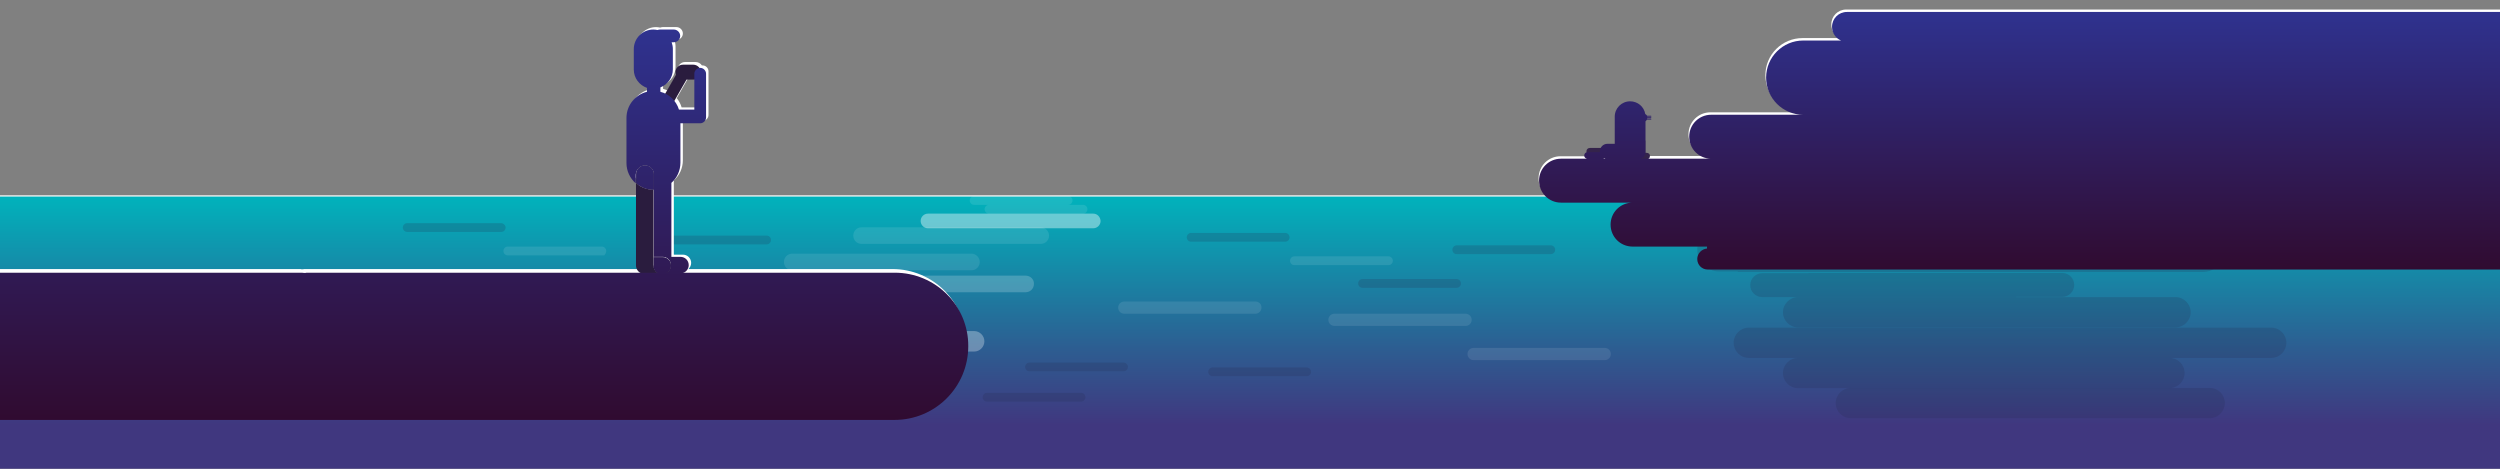<?xml version="1.0" encoding="utf-8"?>
<!-- Generator: Adobe Illustrator 22.0.1, SVG Export Plug-In . SVG Version: 6.00 Build 0)  -->
<svg version="1.1" xmlns="http://www.w3.org/2000/svg" xmlns:xlink="http://www.w3.org/1999/xlink" x="0px" y="0px"
	 viewBox="0 0 1024 192" style="enable-background:new 0 0 1024 192;" xml:space="preserve">
<rect x="0" y="0" width="1024" height="192" fill="#808080" stroke="none"/>
<style type="text/css">
	.st0{clip-path:url(#SVGID_2_);}
	.st1{fill:url(#SVGID_3_);}
	.st2{opacity:0.1;fill:#FFFFFF;}
	.st3{fill:#FFFFFF;}
	.st4{fill:url(#SVGID_4_);}
	.st5{opacity:0.2;fill:#FFFFFF;}
	.st6{opacity:0.3;fill:#FFFFFF;}
	.st7{opacity:0.2;fill:#242A4C;}
	.st8{opacity:0.4;fill:#FFFFFF;}
	.st9{fill:#34234B;}
	.st10{fill:url(#SVGID_5_);}
	.st11{fill:none;}
	.st12{fill:#2A1C3E;}
	.st13{fill:url(#SVGID_6_);}
	.st14{fill:url(#SVGID_7_);}
	.st15{fill:url(#SVGID_8_);}
	.st16{fill:url(#SVGID_9_);}
	.st17{fill:url(#SVGID_10_);}
	.st18{fill:#EB1B7F;}
	.st19{fill:url(#SVGID_11_);}
	.st20{fill:url(#SVGID_12_);}
	.st21{fill:url(#SVGID_13_);}
	.st22{fill:url(#SVGID_14_);}
	.st23{fill:#2D5A96;}
	.st24{clip-path:url(#SVGID_16_);fill:url(#SVGID_17_);}
	.st25{opacity:0.1;clip-path:url(#SVGID_16_);fill:#FFFFFF;}
	.st26{clip-path:url(#SVGID_16_);fill:#FFFFFF;}
	.st27{clip-path:url(#SVGID_16_);fill:url(#SVGID_18_);}
	.st28{opacity:0.2;clip-path:url(#SVGID_16_);fill:#FFFFFF;}
	.st29{opacity:0.3;clip-path:url(#SVGID_16_);fill:#FFFFFF;}
	.st30{opacity:0.2;clip-path:url(#SVGID_16_);fill:#242A4C;}
	.st31{opacity:0.4;clip-path:url(#SVGID_16_);fill:#FFFFFF;}
	.st32{clip-path:url(#SVGID_16_);}
	.st33{fill:url(#SVGID_19_);}
	.st34{fill:url(#SVGID_20_);}
	.st35{fill:url(#SVGID_21_);}
	.st36{fill:url(#SVGID_22_);}
	.st37{fill:url(#SVGID_23_);}
	.st38{fill:url(#SVGID_24_);}
	.st39{fill:url(#SVGID_25_);}
	.st40{fill:#20749D;}
	.st41{fill:url(#SVGID_26_);}
	.st42{fill:url(#SVGID_27_);}
	.st43{fill:url(#SVGID_28_);}
	.st44{fill:url(#SVGID_29_);}
	.st45{fill:url(#SVGID_30_);}
	.st46{fill:url(#SVGID_31_);}
	.st47{fill:url(#SVGID_32_);}
	.st48{fill:url(#SVGID_33_);}
	.st49{fill:url(#SVGID_34_);}
	.st50{fill:url(#SVGID_35_);}
	.st51{fill:url(#SVGID_36_);}
	.st52{fill:url(#SVGID_37_);}
	.st53{fill:url(#SVGID_38_);}
	.st54{fill:url(#SVGID_39_);}
	.st55{fill:url(#SVGID_40_);}
	.st56{fill:url(#SVGID_41_);}
	.st57{fill:url(#SVGID_42_);}
	.st58{fill:url(#SVGID_43_);}
	.st59{fill:url(#SVGID_44_);}
	.st60{fill:url(#SVGID_45_);}
	.st61{fill:url(#SVGID_46_);}
	.st62{fill:url(#SVGID_47_);}
	.st63{fill:url(#SVGID_48_);}
	.st64{fill:url(#SVGID_49_);}
	.st65{fill:url(#SVGID_50_);}
	.st66{fill:url(#SVGID_51_);}
	.st67{fill:url(#SVGID_52_);}
	.st68{fill:url(#SVGID_53_);}
	.st69{fill:url(#SVGID_54_);}
	.st70{fill:url(#SVGID_55_);}
	.st71{fill:url(#SVGID_56_);}
	.st72{fill:url(#SVGID_57_);}
	.st73{fill:url(#SVGID_58_);}
	.st74{fill:url(#SVGID_59_);}
	.st75{fill:url(#SVGID_60_);}
	.st76{fill:url(#SVGID_61_);}
	.st77{fill:url(#SVGID_62_);}
	.st78{fill:url(#SVGID_63_);}
	.st79{fill:url(#SVGID_64_);}
</style>
<g id="Layer_1">
</g>
<g id="ceu">
</g>
<g id="mar">
	<g>
		<linearGradient id="SVGID_2_" gradientUnits="userSpaceOnUse" x1="435.486" y1="80.257" x2="435.486" y2="194.09">
			<stop  offset="0" style="stop-color:#00B3BC"/>
			<stop  offset="0.564" style="stop-color:#2E5B90"/>
			<stop  offset="0.823" style="stop-color:#40377F"/>
		</linearGradient>
		<rect x="-529.5" y="80.3" style="fill:url(#SVGID_2_);" width="1930" height="113.8"/>
		<path class="st2" d="M426.3,93.1h-45.5h-17.6h-10.3c-1.9,0-3.4,1.5-3.4,3.4c0,1.9,1.5,3.4,3.4,3.4h10.3h17.6h45.5
			c1.9,0,3.4-1.5,3.4-3.4C429.7,94.7,428.2,93.1,426.3,93.1z"/>
		<path class="st2" d="M397.9,103.9h-45.5h-17.6h-10.3c-1.9,0-3.4,1.5-3.4,3.4c0,1.9,1.5,3.4,3.4,3.4h10.3h17.6h45.5
			c1.9,0,3.4-1.5,3.4-3.4C401.3,105.5,399.8,103.9,397.9,103.9z"/>
		<path class="st5" d="M420.1,112.9h-45.5H357h-10.3c-1.9,0-3.4,1.5-3.4,3.4c0,1.9,1.5,3.4,3.4,3.4H358h17.6h44.5
			c1.9,0,3.4-1.5,3.4-3.4C423.6,114.4,422,112.9,420.1,112.9z"/>
		<path class="st6" d="M399,135.6h-55.7h-21.5h-12.6c-2.3,0-4.2,1.9-4.2,4.2c0,2.3,1.9,4.2,4.2,4.2h12.6h21.5H399
			c2.3,0,4.2-1.9,4.2-4.2C403.2,137.5,401.3,135.6,399,135.6z"/>
		<path class="st2" d="M246.5,101h-23.9h-9.2H208c-1,0-1.8,0.8-1.8,1.8c0,1,0.8,1.8,1.8,1.8h5.4h10.2h23.9c0,0,0.8-0.8,0.8-1.8
			C248.3,101.8,247.5,101,246.5,101z"/>
		<path class="st2" d="M193.1,119.5h-33.3h-12.9h-7.5c-1.4,0-2.5,1.1-2.5,2.5c0,1.4,1.1,2.5,2.5,2.5h7.5h12.9h33.3
			c1.4,0,2.5-1.1,2.5-2.5C195.6,120.6,194.5,119.5,193.1,119.5z"/>
		<path class="st2" d="M367.7,124.3h-23.9h-9.2h-5.4c-1,0-1.8,0.8-1.8,1.8c0,1,0.8,1.8,1.8,1.8h5.4h10.2h23.9c0,0,0.8-0.8,0.8-1.8
			C369.5,125.1,368.7,124.3,367.7,124.3z"/>
		<path class="st7" d="M442.8,160.9h-23.9h-9.2h-5.4c-1,0-1.8,0.8-1.8,1.8c0,1,0.8,1.8,1.8,1.8h5.4h9.2h23.9c1,0,1.8-0.8,1.8-1.8
			C444.6,161.7,443.8,160.9,442.8,160.9z"/>
		<path class="st7" d="M275.4,110.3h-23.9h-9.2h-5.4c-1,0-1.8,0.8-1.8,1.8c0,1,0.8,1.8,1.8,1.8h5.4h9.2h23.9c1,0,1.8-0.8,1.8-1.8
			C277.3,111.1,276.4,110.3,275.4,110.3z"/>
		<path class="st7" d="M314,96.5h-23.9h-9.2h-5.4c-1,0-1.8,0.8-1.8,1.8c0,1,0.8,1.8,1.8,1.8h5.4h9.2H314c1,0,1.8-0.8,1.8-1.8
			C315.8,97.3,315,96.5,314,96.5z"/>
		<path class="st7" d="M205.3,91.4h-23.9h-9.2h-5.4c-1,0-1.8,0.8-1.8,1.8c0,1,0.8,1.8,1.8,1.8h5.4h9.2h23.9c1,0,1.8-0.8,1.8-1.8
			C207.1,92.3,206.2,91.4,205.3,91.4z"/>
		<path class="st2" d="M568.7,105h-23.9h-9.2h-5.4c-1,0-1.8,0.8-1.8,1.8c0,1,0.8,1.8,1.8,1.8h5.4h9.2h23.9c1,0,1.8-0.8,1.8-1.8
			C570.5,105.8,569.7,105,568.7,105z"/>
		<path class="st2" d="M514.2,123.5h-33.3h-12.9h-7.5c-1.4,0-2.5,1.1-2.5,2.5c0,1.4,1.1,2.5,2.5,2.5h7.5h12.9h33.3
			c1.4,0,2.5-1.1,2.5-2.5C516.8,124.6,515.6,123.5,514.2,123.5z"/>
		<path class="st2" d="M221.1,139.5h-33.3h-12.9h-7.5c-1.4,0-2.5,1.1-2.5,2.5c0,1.4,1.1,2.5,2.5,2.5h7.5h13.9h33.3
			c0.4,0,1.5-1.1,1.5-2.5C223.6,140.6,222.5,139.5,221.1,139.5z"/>
		<path class="st2" d="M657.3,142.5H624h-12.9h-7.5c-1.4,0-2.5,1.1-2.5,2.5c0,1.4,1.1,2.5,2.5,2.5h7.5H624h33.3
			c1.4,0,2.5-1.1,2.5-2.5C659.8,143.6,658.7,142.5,657.3,142.5z"/>
		<path class="st2" d="M600.3,128.5H567h-12.9h-7.5c-1.4,0-2.5,1.1-2.5,2.5c0,1.4,1.1,2.5,2.5,2.5h7.5H567h33.3
			c1.4,0,2.5-1.1,2.5-2.5C602.8,129.6,601.7,128.5,600.3,128.5z"/>
		<path class="st7" d="M596.6,114.3h-23.9h-9.2h-5.4c-1,0-1.8,0.8-1.8,1.8c0,1,0.8,1.8,1.8,1.8h5.4h9.2h23.9c1,0,1.8-0.8,1.8-1.8
			C598.4,115.1,597.6,114.3,596.6,114.3z"/>
		<path class="st7" d="M635.2,100.5h-23.9h-9.2h-5.4c-1,0-1.8,0.8-1.8,1.8c0,1,0.8,1.8,1.8,1.8h5.4h9.2h23.9c1,0,1.8-0.8,1.8-1.8
			C637,101.3,636.2,100.5,635.2,100.5z"/>
		<path class="st7" d="M526.4,95.4h-23.9h-9.2h-5.4c-1,0-1.8,0.8-1.8,1.8c0,1,0.8,1.8,1.8,1.8h5.4h9.2h23.9c1,0,1.8-0.8,1.8-1.8
			C528.2,96.3,527.4,95.4,526.4,95.4z"/>
		<path class="st7" d="M460.2,148.5h-23.9h-9.2h-5.4c-1,0-1.8,0.8-1.8,1.8c0,1,0.8,1.8,1.8,1.8h5.4h9.2h23.9c1,0,1.8-0.8,1.8-1.8
			C462,149.4,461.2,148.5,460.2,148.5z"/>
		<path class="st7" d="M292.1,153.5h-23.9H259h-5.4c-1,0-1.8,0.8-1.8,1.8c0,1,0.8,1.8,1.8,1.8h5.4h10.2h23.9c0,0,0.8-0.8,0.8-1.8
			C293.9,154.4,293.1,153.5,292.1,153.5z"/>
		<path class="st7" d="M247.1,131.5h-23.9h-9.2h-5.4c-1,0-1.8,0.8-1.8,1.8c0,1,0.8,1.8,1.8,1.8h5.4h10.2h23.9c0,0,0.8-0.8,0.8-1.8
			C248.9,132.4,248.1,131.5,247.1,131.5z"/>
		<path class="st7" d="M535.2,150.5h-23.9h-9.2h-5.4c-1,0-1.8,0.8-1.8,1.8c0,1,0.8,1.8,1.8,1.8h5.4h9.2h23.9c1,0,1.8-0.8,1.8-1.8
			C537,151.4,536.2,150.5,535.2,150.5z"/>
		<path class="st2" d="M443.6,83.9h-23.9h-9.2h-5.4c-1,0-1.8,0.8-1.8,1.8c0,1,0.8,1.8,1.8,1.8h5.4h9.2h23.9c1,0,1.8-0.8,1.8-1.8
			C445.4,84.7,444.6,83.9,443.6,83.9z"/>
		<path class="st2" d="M437.5,80.3h-23.9h-9.2H399c-1,0-1.8,0.8-1.8,1.8c0,1,0.8,1.8,1.8,1.8h5.4h9.2h23.9c1,0,1.8-0.8,1.8-1.8
			C439.3,81.1,438.5,80.3,437.5,80.3z"/>
		<polygon class="st3" points="1400.5,80.5 -529.5,80.5 -530.5,80 1399.5,80 		"/>
		<path class="st8" d="M447.8,87.5h-4.3h-4.6h-15.2h-19.5H389h-4.6h-4.3c-1.6,0-3,1.3-3,3c0,1.6,1.3,3,3,3h4.3h4.6h15.2h19.5h15.2
			h4.6h4.3c1.6,0,3-1.3,3-3C450.7,88.8,449.4,87.5,447.8,87.5z"/>
		<path class="st7" d="M902.4,93.6h-7.6v-0.2H776.5h-45.6h-26.7c-4.9,0-9,4-9,8.9c0,4.9,4,8.9,9,8.9h7.6v0.2H830h45.6h26.7
			c4.9,0,9-4,9-8.9C911.3,97.6,907.3,93.6,902.4,93.6z"/>
		<path class="st7" d="M844.7,111.8h-14.6h-24.9h-64.5v0.1h-4.3h-14.6c-2.7,0-4.9,2.2-4.9,4.9c0,2.7,2.2,4.9,4.9,4.9h14.6h24.9h64.5
			v-0.1h4.3h14.6c2.7,0,4.9-2.2,4.9-4.9C849.6,114,847.4,111.8,844.7,111.8z"/>
		<path class="st7" d="M891.1,121.7h-18.5h-4.2H841h-54.4h-27.4h-4.2h-18.5c-3.4,0-6.2,2.8-6.2,6.2c0,3.4,2.8,6.2,6.2,6.2h18.5h4.2
			h27.4H841h27.4h4.2h18.5c3.4,0,6.2-2.8,6.2-6.2C897.3,124.5,894.5,121.7,891.1,121.7z"/>
		<path class="st7" d="M930.3,134.2h-18.5h-31.6h-32v0h-81.8h-31.6h-18.5c-3.4,0-6.2,2.8-6.2,6.2c0,3.4,2.8,6.2,6.2,6.2h18.5h31.6
			h32v0h81.8h31.6h18.5c3.4,0,6.2-2.8,6.2-6.2C936.5,137,933.7,134.2,930.3,134.2z"/>
		<path class="st7" d="M888.6,146.6h-18.5h-1.7h-29.9h-51.9h-29.9h-1.7h-18.5c-3.4,0-6.2,2.8-6.2,6.2c0,3.4,2.8,6.2,6.2,6.2h18.5
			h1.7h29.9h51.9h29.9h1.7h18.5c3.4,0,6.2-2.8,6.2-6.2C894.8,149.3,892,146.6,888.6,146.6z"/>
		<path class="st7" d="M905.1,158.9h-18.5h-31.6h-81.8v0h-15.1c-3.4,0-6.2,2.8-6.2,6.2c0,3.4,2.8,6.2,6.2,6.2h18.5h31.6H890v0h15.1
			c3.4,0,6.2-2.8,6.2-6.2C911.3,161.7,908.6,158.9,905.1,158.9z"/>
	</g>
</g>
<g id="terra">
	<g>
		<g>
			<path class="st3" d="M853.6,82l-23.4-2.3c-1.6,1.4-3.7,2.3-6,2.3H853.6z"/>
			<path class="st3" d="M1050.9,15.6H884.6c2.2-0.9,403.9-3.1,403.9-5.6c0-3.4-2.7-6.1-6.1-6.1H756.2c-3.4,0-6.1,2.7-6.1,6.1
				c0,2.5,1.5,4.7,3.7,5.6h-15.5c-8.4,0-15.2,6.8-15.2,15.2c0,8.4,6.8,15.2,15.2,15.2h-37.7c-5,0-9,4-9,9c0,4.7,3.6,8.5,8.1,8.9
				h-42.5c-0.1,0-0.2-0.1-0.3-0.1c-0.1,0-0.2,0.1-0.3,0.1h-6v0.8l-0.7-0.7h-10.7c-5,0-9,4-9,9s4,9,9,9h29.3l-10.9-10.5h46.6v-4.2
				l126,12.5c1.8-1.6,3-4,3-6.7c0-5-4-9-9-9h61.4c5,0,9-4,9-9s-4-9-9-9h165.3c8.4,0,15.2-6.8,15.2-15.2
				C1066.1,22.4,1059.3,15.6,1050.9,15.6z"/>
		</g>
		<g>
			<path class="st9" d="M657.3,60.6h-6.1c-0.8,0-1.4,0.6-1.4,1.4s0.6,1.4,1.4,1.4h6.1c0.8,0,1.4-0.6,1.4-1.4S658,60.6,657.3,60.6z"
				/>
			<path class="st9" d="M674.5,62.6h-0.6v-4.8c0-0.8-0.6-1.4-1.4-1.4c-0.8,0-1.4,0.6-1.4,1.4v6.1c0,0.8,0.6,1.4,1.4,1.4h2
				c0.7,0,1.3-0.6,1.3-1.3C675.9,63.2,675.3,62.6,674.5,62.6z"/>
			<linearGradient id="SVGID_3_" gradientUnits="userSpaceOnUse" x1="965.242" y1="4.945" x2="965.242" y2="110.592">
				<stop  offset="0" style="stop-color:#2F328F"/>
				<stop  offset="1" style="stop-color:#300B30"/>
			</linearGradient>
			<path class="st1" d="M1287.5,4.9h-531c-3.4,0-6.1,2.7-6.1,6.1c0,2.5,1.5,4.7,3.7,5.6h-15.5c-8.4,0-15.2,6.8-15.2,15.2
				c0,8.4,6.8,15.2,15.2,15.2h-37.7c-5,0-9,4-9,9c0,5,4,9,9,9H672c1.1-0.3,2-1.3,2-2.6c0-0.1,0-0.1,0-0.2V49.7
				c0.2-0.2,0.4-0.4,0.6-0.7h1.6v0c0.1,0,0.2-0.1,0.2-0.2c0-0.1-0.1-0.2-0.2-0.2v0h-1.5c0-0.1,0-0.2,0-0.2h1.5v0
				c0.1,0,0.2-0.1,0.2-0.2c0-0.1-0.1-0.2-0.2-0.2v0h-1.5c0-0.1,0-0.2,0-0.2h1.5v0c0.1,0,0.2-0.1,0.2-0.2c0-0.1-0.1-0.2-0.2-0.2v0
				h-1.6c-0.1-0.3-0.4-0.5-0.7-0.7c-0.5-3-3.1-5.2-6.2-5.2c-3.5,0-6.3,2.8-6.3,6.3v11.1h-3c-1.7,0-3.1,1.4-3.1,3.1
				c0,0.1,0,0.2,0,0.3h-5c-0.8,0-1.4,0.6-1.4,1.4c0,0.7,0.5,1.2,1.2,1.3h-10.7c-5,0-9,4-9,9c0,5,4,9,9,9h29.3c-5,0-9,4-9,9
				c0,5,4,9,9,9h30.5v0.8c-2.2,0.2-4,2-4,4.3c0,2.4,1.9,4.3,4.3,4.3h42h47.3h510.5C1302.9,110.6,1290.9,4.9,1287.5,4.9z M657.1,64.9
				c0.2,0.1,0.3,0.1,0.5,0.2h-1C656.8,65.1,657,65,657.1,64.9z"/>
		</g>
	</g>
	<g>
		<path class="st3" d="M365.5,110.2H282c0.6-0.6,1.1-1.5,1.1-2.5c0-1.9-1.5-3.4-3.4-3.4H276V73.9c2.3-2,3.7-5,3.7-8.3V49.5h7.7
			c0.1,0,0.1,0,0.2,0c0.1,0,0.1,0,0.2,0c1.3,0,2.4-1.1,2.4-2.4V33.3v-1.2v-2.9c0-1.3-1.1-2.4-2.4-2.4c-0.1,0-0.2,0-0.3,0
			c-0.5-0.8-1.5-1.4-2.6-1.4h-4.3c-1.7,0-3,1.4-3,3c0,0.4,0.1,0.7,0.2,1.1l-4.3,7.6c-0.6-0.3-1.2-0.5-1.9-0.7V35c0-0.1,0-0.1,0-0.2
			c3-1.2,5.1-4,5.1-7.4v-8.4c0-0.9-0.2-1.8-0.5-2.7h0.9c1.5,0,2.6-1.2,2.6-2.6s-1.2-2.6-2.6-2.6h-5.7c-0.3,0-0.7,0.1-1,0.2
			c-0.5-0.1-1.1-0.2-1.7-0.2c-4.4,0-8,3.6-8,8v8.4c0,3.5,2.3,6.4,5.4,7.5c0,0,0,0.1,0,0.1v1.5c-4.8,1.2-8.4,5.5-8.4,10.7v18.5
			c0,3.3,1.5,6.3,3.8,8.3v33.7c0,0.9,0.4,1.8,0.9,2.4H131.8c0,0,0,0,0.1,0c-0.7,0-1.3,0-2,0c0,0,0,0,0,0h-5.3
			c-0.3,0.1-0.6,0.1-1,0.1c-0.3,0-0.7-0.1,0-0.1h-412.1l-1,60.4h654.9c16.7,0,30.2-13.5,30.2-30.2
			C395.7,123.7,382.2,110.2,365.5,110.2z M282.1,31.6h2.9c0.2,0,0.3,0,0.5,0v1.3v0.5v10.6h-6.3c-0.4-1.4-1.1-2.7-2-3.8L282.1,31.6z"
			/>
		<g>
			<path class="st11" d="M266.2,112.1c1.2,0,2.6,0.1,4.1,0.1c-0.1,0-0.1-0.1-0.2-0.1H266.2z"/>
			<path class="st11" d="M272.3,112.2c1.5,0,3.1,0,4.7-0.1h-4.5C272.5,112.2,272.4,112.2,272.3,112.2z"/>
			<path class="st11" d="M265.4,112.1c-0.1,0-0.2,0.1-0.3,0.1h5.3c0,0,0,0,0,0c-1.5,0-2.9,0-4.1-0.1H265.4z"/>
			<path class="st12" d="M265.4,112.1h0.8c-1.5,0-2.8-0.1-3.7-0.2c0.2,0.1,0.4,0.2,0.7,0.3h1.9C265.2,112.2,265.3,112.2,265.4,112.1
				z"/>
			<g>
				<path class="st12" d="M284,26.5h-4.3c-1.7,0-3,1.4-3,3c0,0.4,0.1,0.7,0.2,1.1l-8.5,14.9c-0.6,1.1-0.2,2.5,0.9,3.2
					c1.1,0.6,2.5,0.2,3.2-0.9l8.7-15.2h2.9c1.7,0,3-1.4,3-3S285.7,26.5,284,26.5z"/>
				<path class="st12" d="M270.1,112.1c-1.4-0.5-2.4-1.8-2.4-3.4V77.7c-2.7,0-5.2-1-7.2-2.7v33.7c0,1.4,0.8,2.6,2,3.2
					c0.9,0.1,2.1,0.1,3.7,0.2H270.1z"/>
				<linearGradient id="SVGID_4_" gradientUnits="userSpaceOnUse" x1="272.979" y1="12.1" x2="272.979" y2="172.609">
					<stop  offset="0" style="stop-color:#2F328F"/>
					<stop  offset="1" style="stop-color:#300B30"/>
				</linearGradient>
				<path class="st4" d="M264.2,67.8c2,0,3.6,1.6,3.6,3.6v33.8h3.6c1.9,0,3.4,1.5,3.4,3.4s-1.5,3.4-3.4,3.4h-1.3
					c0.1,0,0.1,0.1,0.2,0.1c0.6,0,1.3,0,2,0c0.1,0,0.2,0,0.3-0.1h4.5c0.7,0,1.5,0,2.3-0.1c1.5-0.3,2.7-1.7,2.7-3.3
					c0-1.9-1.5-3.4-3.4-3.4H275V74.9c2.3-2,3.7-5,3.7-8.3V50.5h7.7c0.1,0,0.1,0,0.2,0c0.1,0,0.1,0,0.2,0c1.3,0,2.4-1.1,2.4-2.4V34.3
					v-1.2v-2.9c0-1.3-1.1-2.4-2.4-2.4c-1.3,0-2.4,1.1-2.4,2.4v3.6v0.5v10.6h-6.3c-1.1-3.6-4-6.4-7.6-7.3V36c0-0.1,0-0.1,0-0.2
					c3-1.2,5.1-4,5.1-7.4v-8.4c0-0.9-0.2-1.8-0.5-2.7h0.9c1.5,0,2.6-1.2,2.6-2.6s-1.2-2.6-2.6-2.6h-5.7c-0.3,0-0.7,0.1-1,0.2
					c-0.5-0.1-1.1-0.2-1.7-0.2c-4.4,0-8,3.6-8,8v8.4c0,3.5,2.3,6.4,5.4,7.5c0,0,0,0.1,0,0.1v1.5c-4.8,1.2-8.4,5.5-8.4,10.7v18.5
					c0,3.3,1.5,6.3,3.8,8.3v-3.6C260.6,69.4,262.2,67.8,264.2,67.8z"/>
			</g>
			<linearGradient id="SVGID_5_" gradientUnits="userSpaceOnUse" x1="278.21" y1="12.1" x2="278.21" y2="172.609">
				<stop  offset="0" style="stop-color:#2F328F"/>
				<stop  offset="1" style="stop-color:#300B30"/>
			</linearGradient>
			<path class="st10" d="M278.6,112.1c0.3,0,0.5,0,0.7-0.1c-0.8,0-1.5,0.1-2.3,0.1H278.6z"/>
			<path class="st12" d="M265.2,112.2h-1.9c0.3,0.1,0.6,0.1,1,0.1C264.5,112.4,264.8,112.3,265.2,112.2z"/>
			<linearGradient id="SVGID_6_" gradientUnits="userSpaceOnUse" x1="264.178" y1="12.1" x2="264.178" y2="172.609">
				<stop  offset="0" style="stop-color:#2F328F"/>
				<stop  offset="1" style="stop-color:#300B30"/>
			</linearGradient>
			<path class="st13" d="M265.2,112.2h-1.9c0.3,0.1,0.6,0.1,1,0.1C264.5,112.4,264.8,112.3,265.2,112.2z"/>
			<path class="st12" d="M267.7,108.8c0,1.6,1,2.9,2.4,3.4h1.3c1.9,0,3.4-1.5,3.4-3.4s-1.5-3.4-3.4-3.4h-3.6V71.4
				c0-2-1.6-3.6-3.6-3.6c-2,0-3.6,1.6-3.6,3.6V75c1.9,1.7,4.4,2.7,7.2,2.7V108.8z"/>
			<linearGradient id="SVGID_7_" gradientUnits="userSpaceOnUse" x1="267.728" y1="12.1" x2="267.728" y2="172.609">
				<stop  offset="0" style="stop-color:#2F328F"/>
				<stop  offset="1" style="stop-color:#300B30"/>
			</linearGradient>
			<path class="st14" d="M267.7,108.8c0,1.6,1,2.9,2.4,3.4h1.3c1.9,0,3.4-1.5,3.4-3.4s-1.5-3.4-3.4-3.4h-3.6V71.4
				c0-2-1.6-3.6-3.6-3.6c-2,0-3.6,1.6-3.6,3.6V75c1.9,1.7,4.4,2.7,7.2,2.7V108.8z"/>
		</g>
		<linearGradient id="SVGID_8_" gradientUnits="userSpaceOnUse" x1="54.165" y1="11.538" x2="54.165" y2="172.048">
			<stop  offset="0" style="stop-color:#2F328F"/>
			<stop  offset="1" style="stop-color:#300B30"/>
		</linearGradient>
		<path class="st15" d="M366.5,111.7H132.8c0,0,0,0,0.1,0c-0.7,0-1.3,0-2,0c0,0,0,0,0,0h-5.3c-0.3,0.1-0.6,0.1-1,0.1
			c-0.3,0-0.7-0.1-1-0.1h-412.1V172h654.9c16.7,0,30.2-13.5,30.2-30.2C396.7,125.2,383.2,111.7,366.5,111.7z"/>
	</g>
</g>
<g id="Layer_5">
</g>
<g id="Layer_6">
</g>
</svg>
